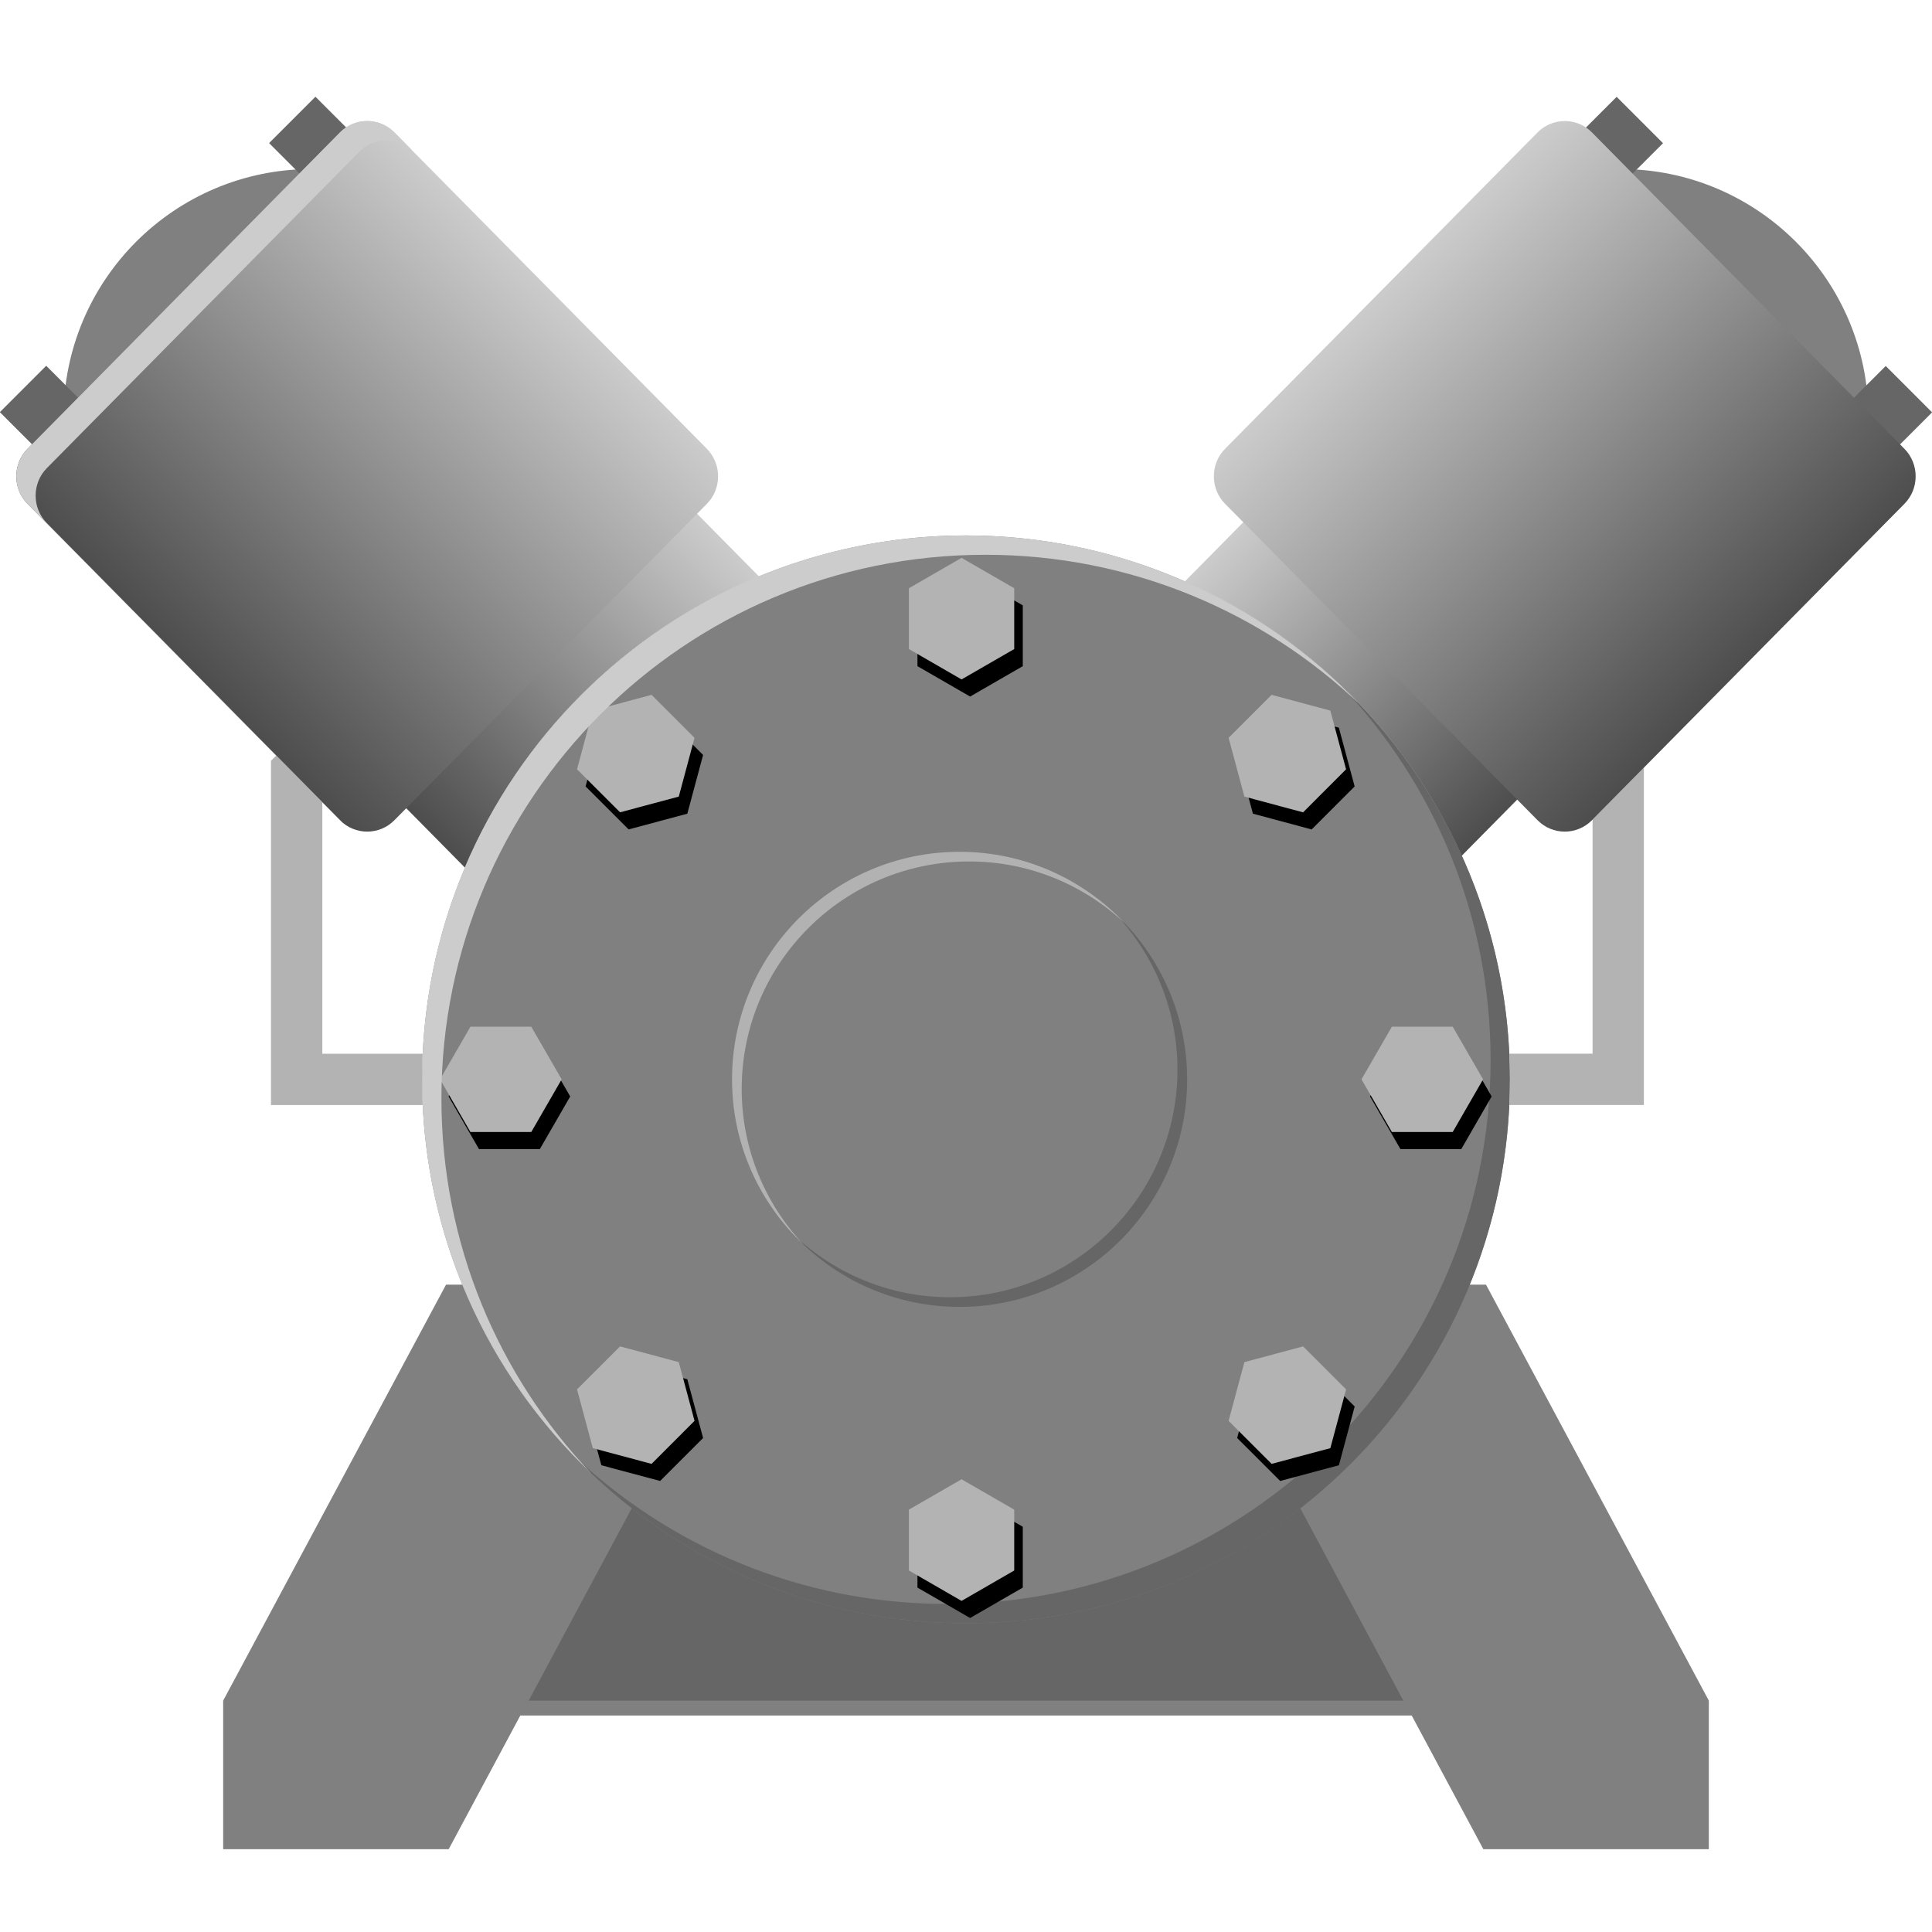 <svg version="1.1" id="Layer_1" xmlns="http://www.w3.org/2000/svg" xmlns:xlink="http://www.w3.org/1999/xlink" x="0px" y="0px" viewBox="0 0 100 100" xml:space="preserve"><desc>Copyright Opto 22</desc> 
<g>
	<g id="shape">
		<polygon fill="#808080" points="76.915,66.493 23.087,66.493 11.551,88.025 11.551,95.714 23.224,95.714 26.931,88.795 
			73.07,88.795 76.778,95.714 88.449,95.714 88.449,88.025 		"></polygon>
		<path fill="#808080" d="M3.289,21.589c0-7.093,5.749-12.84,12.84-12.84"></path>
		<circle fill="#808080" cx="50" cy="55.867" r="28.152"></circle>
		<path fill="#808080" d="M96.709,21.589c0-7.093-5.749-12.84-12.84-12.84"></path>
	</g>
	<g id="shadow">
		<path fill="#666666" d="M50,84.019c-6.526,0-12.528-2.226-17.302-5.952l-5.335,9.958h45.273l-5.334-9.959
			C62.528,81.793,56.526,84.019,50,84.019z"></path>
		<path fill="#666666" d="M69.395,35.472c4.804,5.05,7.758,11.875,7.758,19.395c0,15.548-12.604,28.152-28.152,28.152
			c-7.52,0-14.346-2.954-19.395-7.758c5.129,5.391,12.366,8.758,20.395,8.758c15.548,0,28.152-12.604,28.152-28.152
			C78.152,47.839,74.786,40.601,69.395,35.472z"></path>
		<path fill="#666666" d="M57.734,47.301c1.986,2.108,3.212,4.941,3.212,8.066c0,6.505-5.273,11.778-11.778,11.778
			c-3.125,0-5.958-1.226-8.066-3.212c2.148,2.28,5.187,3.712,8.566,3.712c6.505,0,11.778-5.273,11.778-11.778
			C61.446,52.488,60.015,49.449,57.734,47.301z"></path>
		<polygon points="72.487,59.478 70.913,56.753 72.487,54.027 75.635,54.027 77.207,56.753 75.635,59.478 		"></polygon>
		<polygon points="24.793,59.478 23.22,56.753 24.793,54.027 27.941,54.027 29.514,56.753 27.941,59.478 		"></polygon>
		<polygon points="64.035,74.43 64.851,71.389 67.89,70.575 70.118,72.8 69.301,75.841 66.261,76.655 		"></polygon>
		<polygon points="30.31,40.705 31.125,37.666 34.167,36.85 36.392,39.076 35.576,42.116 32.538,42.931 		"></polygon>
		<polygon points="52.939,82.174 50.213,83.748 47.487,82.174 47.487,79.025 50.213,77.453 52.939,79.025 		"></polygon>
		<polygon points="67.89,42.932 64.851,42.116 64.035,39.076 66.261,36.85 69.3,37.666 70.116,40.705 		"></polygon>
		<polygon points="34.167,76.655 31.125,75.841 30.31,72.8 32.538,70.575 35.576,71.389 36.392,74.43 		"></polygon>
		<polygon points="52.939,34.481 50.213,36.053 47.487,34.481 47.487,31.333 50.213,29.759 52.939,31.333 		"></polygon>
	</g>
	<g id="dark">
		<rect x="0.589" y="19.679" transform="matrix(0.707 -0.707 0.707 0.707 -14.337 7.836)" fill="#666666" width="3.394" height="3.072"></rect>
		<rect x="14.518" y="5.75" transform="matrix(0.707 -0.707 0.707 0.707 -0.401 13.606)" fill="#666666" width="3.394" height="3.072"></rect>
		<rect x="96.016" y="19.679" transform="matrix(-0.707 -0.707 0.707 -0.707 151.804 105.312)" fill="#666666" width="3.395" height="3.072"></rect>
		<rect x="82.087" y="5.75" transform="matrix(-0.707 -0.707 0.707 -0.707 137.876 71.684)" fill="#666666" width="3.395" height="3.072"></rect>
	</g>
	<g id="light">

			<path fill="#B3B3B3" d="M82.431,42.422v12.117h-4.313c0.02,0.44,0.034,0.883,0.034,1.328c0,0.445-0.013,0.888-0.034,1.328h6.969
				V39.732L82.431,42.422z"></path>
			<path fill="#B3B3B3" d="M16.683,54.539V41.528l-2.388-2.418l-0.269,0.269v17.817h7.854c-0.02-0.44-0.034-0.883-0.034-1.328
				c0-0.445,0.013-0.888,0.034-1.328H16.683z"></path>

		<polygon fill="#B3B3B3" points="72.044,58.593 70.47,55.867 72.044,53.141 75.192,53.141 76.764,55.867 75.192,58.593 		"></polygon>
		<polygon fill="#B3B3B3" points="24.35,58.593 22.777,55.867 24.35,53.141 27.498,53.141 29.072,55.867 27.498,58.593 		"></polygon>
		<polygon fill="#B3B3B3" points="63.592,73.544 64.409,70.504 67.447,69.689 69.675,71.915 68.859,74.955 65.818,75.77 		"></polygon>
		<polygon fill="#B3B3B3" points="29.867,39.819 30.683,36.781 33.724,35.964 35.949,38.19 35.134,41.231 32.095,42.045 		"></polygon>
		<polygon fill="#B3B3B3" points="52.496,81.289 49.77,82.862 47.045,81.289 47.045,78.139 49.77,76.567 52.496,78.139 		"></polygon>
		<polygon fill="#B3B3B3" points="67.447,42.047 64.409,41.231 63.592,38.19 65.818,35.964 68.857,36.781 69.673,39.819 		"></polygon>
		<polygon fill="#B3B3B3" points="33.724,75.77 30.683,74.955 29.867,71.915 32.095,69.689 35.134,70.504 35.949,73.544 		"></polygon>
		<polygon fill="#B3B3B3" points="52.496,33.595 49.77,35.167 47.045,33.595 47.045,30.447 49.77,28.874 52.496,30.447 		"></polygon>
	</g>
	<g id="linear">
		<linearGradient class="linear" id="SVGID_1_" gradientUnits="userSpaceOnUse" x1="66.589" y1="24.702" x2="80.944" y2="39.057">
			<stop offset="0" style="stop-color:#CCCCCC"></stop>
			<stop offset="1" style="stop-color:#4D4D4D"></stop>
		</linearGradient>
		<path class="linear" fill="url(#SVGID_1_)" d="M75.661,44.292l10.43-10.563L71.915,19.375L61.328,30.094
			C67.684,32.892,72.804,37.969,75.661,44.292z"></path>
		<linearGradient class="linear" id="SVGID_2_" gradientUnits="userSpaceOnUse" x1="33.497" y1="23.904" x2="18.256" y2="39.145">
			<stop offset="0" style="stop-color:#CCCCCC"></stop>
			<stop offset="1" style="stop-color:#4D4D4D"></stop>
		</linearGradient>
		<path class="linear" fill="url(#SVGID_2_)" d="M39.281,29.833L27.64,18.047l-15.053,15.24l11.474,11.618
			C26.944,38.092,32.435,32.654,39.281,29.833z"></path>
		<linearGradient class="linear" id="SVGID_3_" gradientUnits="userSpaceOnUse" x1="28.611" y1="15.05" x2="9.403" y2="34.258">
			<stop offset="0" style="stop-color:#CCCCCC"></stop>
			<stop offset="1" style="stop-color:#4D4D4D"></stop>
		</linearGradient>
		<path class="linear" fill="url(#SVGID_3_)" d="M20.412,42.457c-0.773,0.783-2.038,0.783-2.811,0L1.424,26.077c-0.773-0.783-0.773-2.063,0-2.846
			L17.601,6.852c0.773-0.783,2.038-0.783,2.811,0l16.177,16.379c0.773,0.783,0.773,2.063,0,2.846L20.412,42.457z"></path>
		<linearGradient class="linear" id="SVGID_4_" gradientUnits="userSpaceOnUse" x1="71.387" y1="15.05" x2="90.596" y2="34.258">
			<stop offset="0" style="stop-color:#CCCCCC"></stop>
			<stop offset="1" style="stop-color:#4D4D4D"></stop>
		</linearGradient>
		<path class="linear" fill="url(#SVGID_4_)" d="M79.586,42.457c0.773,0.783,2.038,0.783,2.811,0l16.177-16.38c0.773-0.783,0.773-2.063,0-2.846
			L82.397,6.852c-0.773-0.783-2.038-0.783-2.811,0L63.409,23.231c-0.773,0.783-0.773,2.063,0,2.846L79.586,42.457z"></path>
	</g>
	<g id="hlight">
		<path fill="#CCCCCC" d="M22.848,56.867c0-15.548,12.603-28.152,28.153-28.152c7.519,0,14.345,2.954,19.394,7.757
			C65.266,31.081,58.028,27.715,50,27.715c-15.549,0-28.153,12.604-28.153,28.152c0,8.028,3.366,15.266,8.757,20.395
			C25.801,71.212,22.848,64.387,22.848,56.867z"></path>
		<path fill="#B2B2B2" d="M38.39,56.367c0-6.505,5.274-11.778,11.778-11.778c3.125,0,5.958,1.226,8.066,3.212
			c-2.148-2.28-5.187-3.712-8.566-3.712c-6.505,0-11.778,5.273-11.778,11.778c0,3.38,1.432,6.418,3.712,8.566
			C39.616,62.325,38.39,59.492,38.39,56.367z"></path>
		<path fill="#CCCCCC" d="M2.424,27.077c-0.773-0.783-0.773-2.063,0-2.846L18.601,7.852c0.752-0.762,1.967-0.776,2.744-0.055
			l-0.933-0.945c-0.773-0.783-2.038-0.783-2.811,0L1.424,23.231c-0.773,0.783-0.773,2.063,0,2.846l16.177,16.38
			c0.021,0.021,0.046,0.036,0.067,0.056L2.424,27.077z"></path>
	</g>
</g>
</svg>
